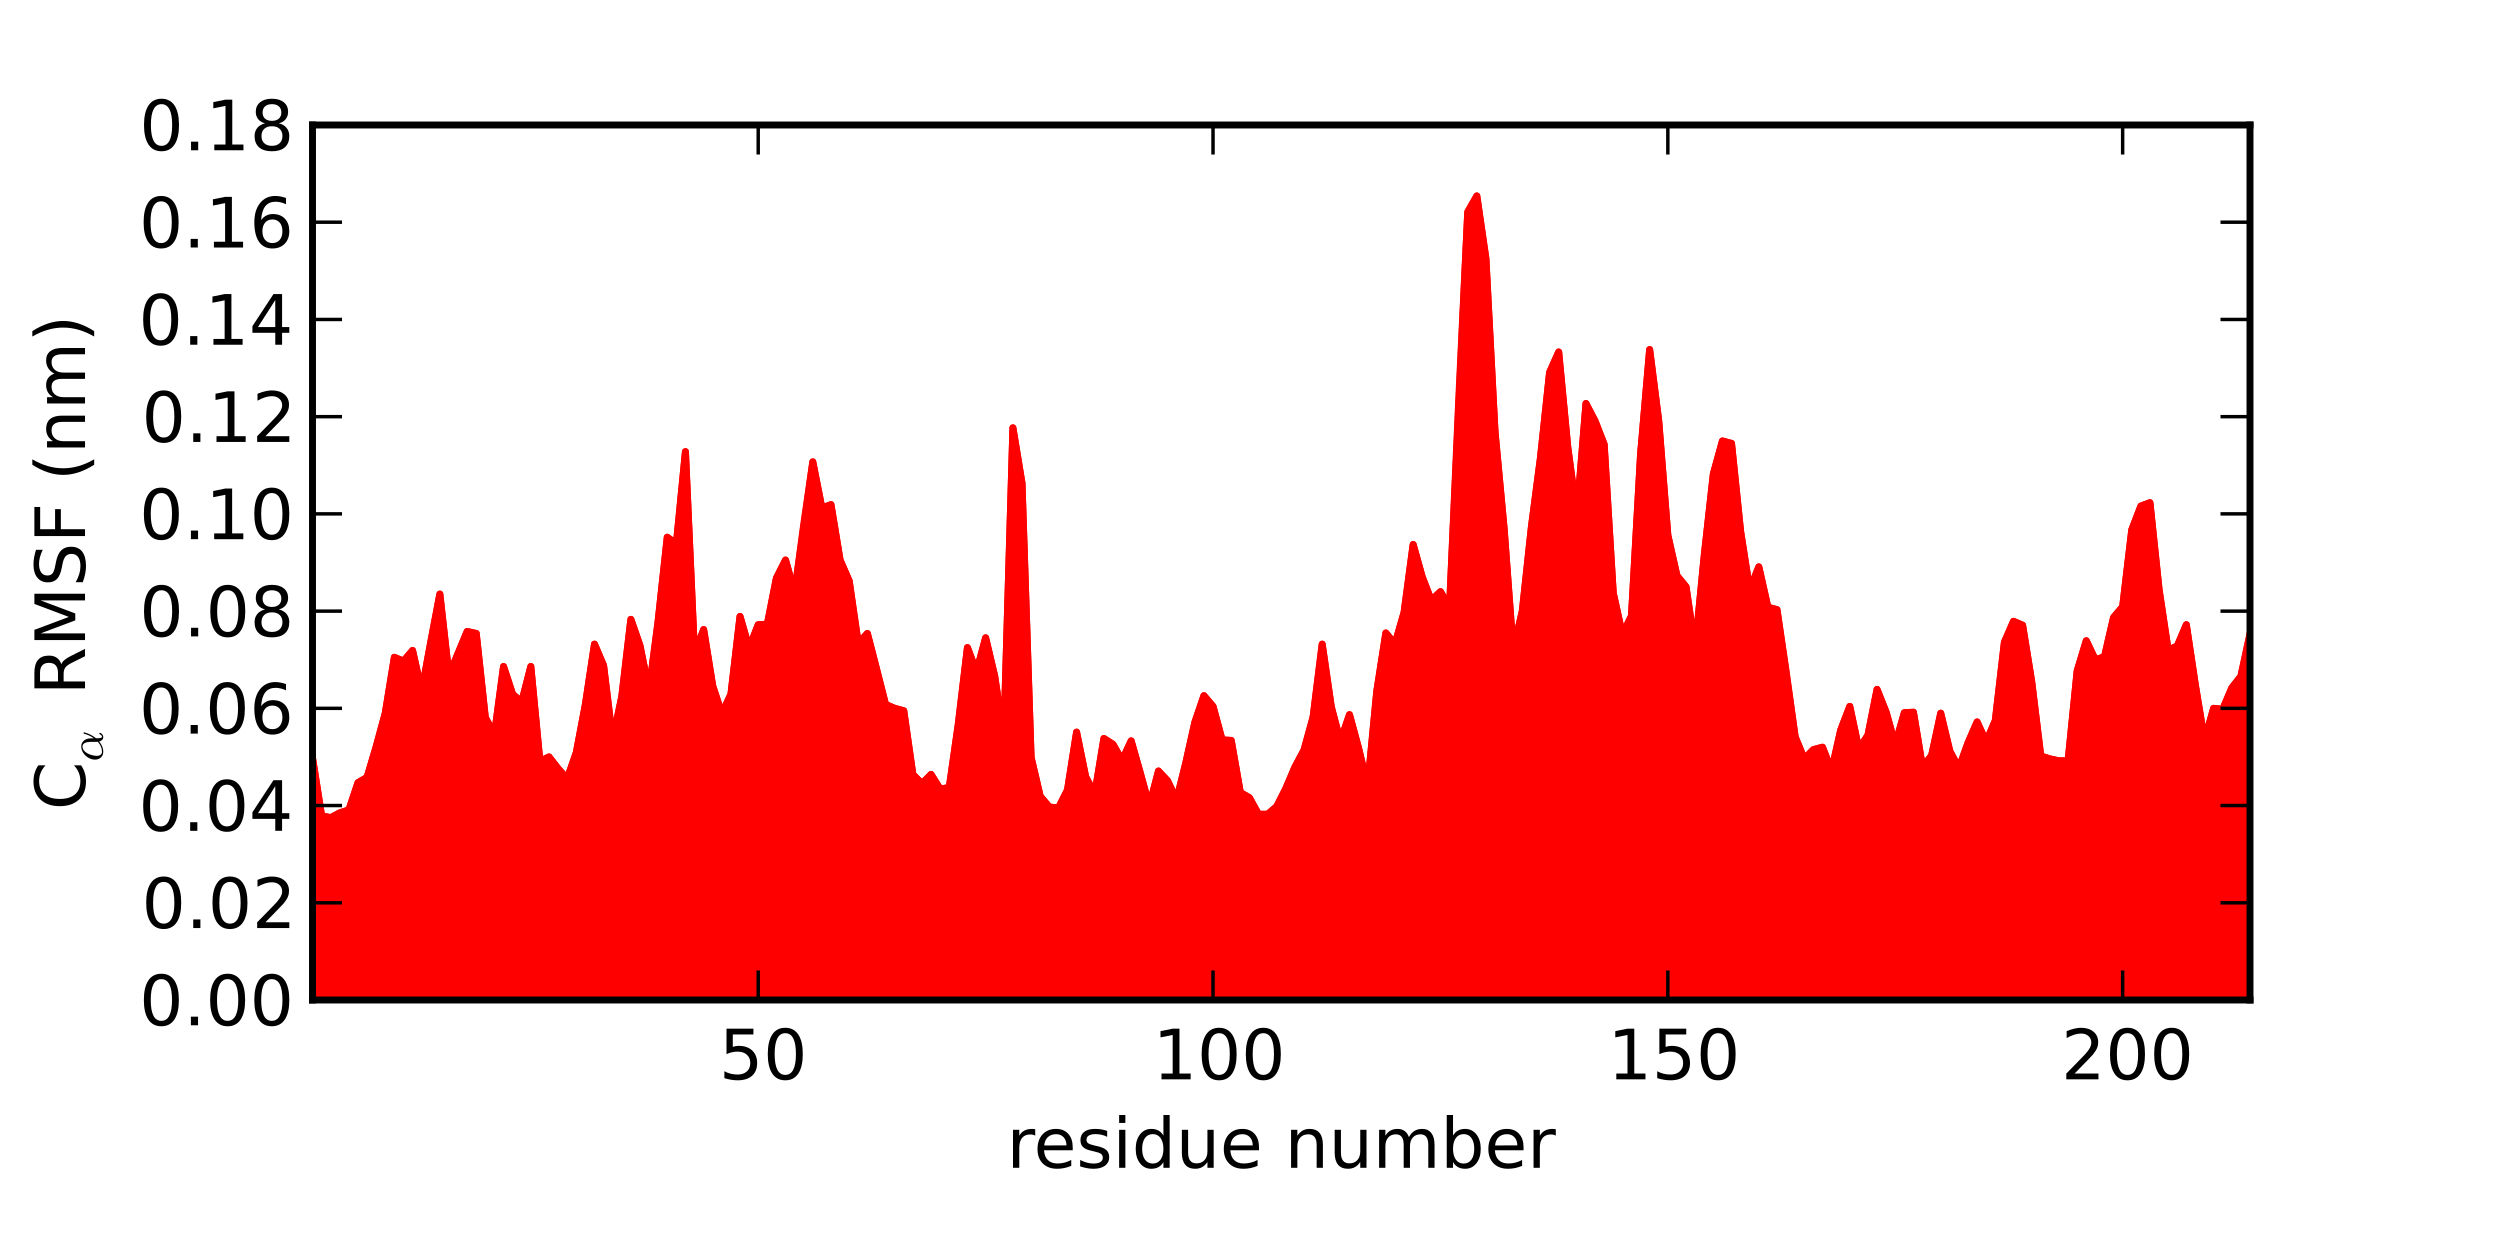 <?xml version="1.0" encoding="utf-8" standalone="no"?>
<!DOCTYPE svg PUBLIC "-//W3C//DTD SVG 1.1//EN"
  "http://www.w3.org/Graphics/SVG/1.1/DTD/svg11.dtd">
<!-- Created with matplotlib (http://matplotlib.org/) -->
<svg height="180pt" version="1.1" viewBox="0 0 360 180" width="360pt" xmlns="http://www.w3.org/2000/svg" xmlns:xlink="http://www.w3.org/1999/xlink">
 <defs>
  <style type="text/css">
*{stroke-linecap:square;stroke-linejoin:round;}
  </style>
 </defs>
 <g id="figure_1">
  <g id="patch_1">
   <path d="
M0 180
L360 180
L360 0
L0 0
z
" style="fill:#ffffff;"/>
  </g>
  <g id="axes_1">
   <g id="patch_2">
    <path d="
M45 144
L324 144
L324 18
L45 18
z
" style="fill:#ffffff;"/>
   </g>
   <g id="PolyCollection_1">
    <defs>
     <path d="
M45 -36
L45 -70.86
L46.31 -62.53
L47.62 -62.25
L48.93 -62.95
L50.239 -63.37
L51.549 -67.29
L52.859 -68.06
L54.169 -72.47
L55.479 -77.3
L56.789 -85.35
L58.099 -84.79
L59.408 -86.33
L60.718 -80.45
L62.028 -87.59
L63.338 -94.45
L64.648 -82.76
L65.958 -85.91
L67.268 -89.06
L68.578 -88.78
L69.887 -76.67
L71.197 -74.22
L72.507 -84.02
L73.817 -80.03
L75.127 -78.91
L76.437 -84.02
L77.746 -70.37
L79.056 -71
L80.366 -69.32
L81.676 -67.85
L82.986 -71.63
L84.296 -78.56
L85.606 -87.24
L86.915 -84.16
L88.225 -73.45
L89.535 -79.68
L90.845 -90.81
L92.155 -87.03
L93.465 -80.52
L94.775 -90.6
L96.085 -102.64
L97.394 -101.66
L98.704 -114.96
L100.014 -85.84
L101.324 -89.34
L102.634 -81.22
L103.944 -77.23
L105.254 -80.03
L106.563 -91.23
L107.873 -86.68
L109.183 -90.04
L110.493 -90.11
L111.803 -96.76
L113.113 -99.35
L114.423 -94.66
L115.732 -104.46
L117.042 -113.49
L118.352 -106.84
L119.662 -107.33
L120.972 -99.35
L122.282 -96.34
L123.592 -87.31
L124.901 -88.78
L126.211 -83.74
L127.521 -78.56
L128.831 -78
L130.141 -77.65
L131.451 -68.48
L132.761 -67.15
L134.07 -68.48
L135.38 -66.38
L136.69 -66.59
L138 -75.76
L139.31 -86.75
L140.62 -83.25
L141.93 -88.15
L143.239 -82.62
L144.549 -73.8
L145.859 -118.39
L147.169 -110.41
L148.479 -70.93
L149.789 -65.33
L151.099 -63.79
L152.408 -63.65
L153.718 -66.24
L155.028 -74.57
L156.338 -68.13
L157.648 -65.68
L158.958 -73.66
L160.268 -72.82
L161.577 -70.51
L162.887 -73.31
L164.197 -68.76
L165.507 -63.93
L166.817 -68.97
L168.127 -67.57
L169.437 -64.84
L170.746 -70.09
L172.056 -75.97
L173.366 -79.82
L174.676 -78.28
L175.986 -73.45
L177.296 -73.38
L178.606 -65.89
L179.915 -65.12
L181.225 -62.74
L182.535 -62.74
L183.845 -63.86
L185.155 -66.45
L186.465 -69.53
L187.775 -71.98
L189.085 -76.74
L190.394 -87.24
L191.704 -78.21
L193.014 -73.24
L194.324 -77.09
L195.634 -72.26
L196.944 -66.8
L198.254 -80.45
L199.563 -88.85
L200.873 -87.24
L202.183 -91.79
L203.493 -101.59
L204.803 -96.9
L206.113 -93.54
L207.423 -94.8
L208.732 -92.56
L210.042 -122.17
L211.352 -149.47
L212.662 -151.78
L213.972 -142.75
L215.282 -117.83
L216.592 -103.9
L217.901 -86.33
L219.211 -92
L220.521 -104.11
L221.831 -114.12
L223.141 -126.37
L224.451 -129.31
L225.761 -115.59
L227.07 -105.86
L228.38 -121.89
L229.69 -119.37
L231 -116.01
L232.31 -94.59
L233.62 -88.64
L234.93 -91.3
L236.239 -114.54
L237.549 -129.66
L238.859 -119.37
L240.169 -102.92
L241.479 -97.11
L242.789 -95.5
L244.099 -86.61
L245.408 -99.98
L246.718 -111.74
L248.028 -116.5
L249.338 -116.15
L250.648 -103.48
L251.958 -95.08
L253.268 -98.37
L254.577 -92.56
L255.887 -92.21
L257.197 -83.39
L258.507 -73.87
L259.817 -70.72
L261.127 -72.05
L262.437 -72.4
L263.746 -69.04
L265.056 -74.85
L266.366 -78.28
L267.676 -72.12
L268.986 -74.15
L270.296 -80.73
L271.606 -77.44
L272.915 -72.75
L274.225 -77.37
L275.535 -77.44
L276.845 -69.53
L278.155 -71.21
L279.465 -77.3
L280.775 -71.84
L282.085 -69.39
L283.394 -73.03
L284.704 -76.04
L286.014 -73.17
L287.324 -76.25
L288.634 -87.52
L289.944 -90.53
L291.254 -89.97
L292.563 -81.85
L293.873 -71.14
L295.183 -70.72
L296.493 -70.44
L297.803 -70.44
L299.113 -83.39
L300.423 -87.73
L301.732 -85
L303.042 -85.42
L304.352 -91.09
L305.662 -92.63
L306.972 -103.69
L308.282 -107.12
L309.592 -107.61
L310.901 -95.15
L312.211 -86.4
L313.521 -86.96
L314.831 -90.04
L316.141 -81.29
L317.451 -73.38
L318.761 -78
L320.07 -77.86
L321.38 -80.94
L322.69 -82.62
L324 -88.71
L324 -36
L324 -36
L322.69 -36
L321.38 -36
L320.07 -36
L318.761 -36
L317.451 -36
L316.141 -36
L314.831 -36
L313.521 -36
L312.211 -36
L310.901 -36
L309.592 -36
L308.282 -36
L306.972 -36
L305.662 -36
L304.352 -36
L303.042 -36
L301.732 -36
L300.423 -36
L299.113 -36
L297.803 -36
L296.493 -36
L295.183 -36
L293.873 -36
L292.563 -36
L291.254 -36
L289.944 -36
L288.634 -36
L287.324 -36
L286.014 -36
L284.704 -36
L283.394 -36
L282.085 -36
L280.775 -36
L279.465 -36
L278.155 -36
L276.845 -36
L275.535 -36
L274.225 -36
L272.915 -36
L271.606 -36
L270.296 -36
L268.986 -36
L267.676 -36
L266.366 -36
L265.056 -36
L263.746 -36
L262.437 -36
L261.127 -36
L259.817 -36
L258.507 -36
L257.197 -36
L255.887 -36
L254.577 -36
L253.268 -36
L251.958 -36
L250.648 -36
L249.338 -36
L248.028 -36
L246.718 -36
L245.408 -36
L244.099 -36
L242.789 -36
L241.479 -36
L240.169 -36
L238.859 -36
L237.549 -36
L236.239 -36
L234.93 -36
L233.62 -36
L232.31 -36
L231 -36
L229.69 -36
L228.38 -36
L227.07 -36
L225.761 -36
L224.451 -36
L223.141 -36
L221.831 -36
L220.521 -36
L219.211 -36
L217.901 -36
L216.592 -36
L215.282 -36
L213.972 -36
L212.662 -36
L211.352 -36
L210.042 -36
L208.732 -36
L207.423 -36
L206.113 -36
L204.803 -36
L203.493 -36
L202.183 -36
L200.873 -36
L199.563 -36
L198.254 -36
L196.944 -36
L195.634 -36
L194.324 -36
L193.014 -36
L191.704 -36
L190.394 -36
L189.085 -36
L187.775 -36
L186.465 -36
L185.155 -36
L183.845 -36
L182.535 -36
L181.225 -36
L179.915 -36
L178.606 -36
L177.296 -36
L175.986 -36
L174.676 -36
L173.366 -36
L172.056 -36
L170.746 -36
L169.437 -36
L168.127 -36
L166.817 -36
L165.507 -36
L164.197 -36
L162.887 -36
L161.577 -36
L160.268 -36
L158.958 -36
L157.648 -36
L156.338 -36
L155.028 -36
L153.718 -36
L152.408 -36
L151.099 -36
L149.789 -36
L148.479 -36
L147.169 -36
L145.859 -36
L144.549 -36
L143.239 -36
L141.93 -36
L140.62 -36
L139.31 -36
L138 -36
L136.69 -36
L135.38 -36
L134.07 -36
L132.761 -36
L131.451 -36
L130.141 -36
L128.831 -36
L127.521 -36
L126.211 -36
L124.901 -36
L123.592 -36
L122.282 -36
L120.972 -36
L119.662 -36
L118.352 -36
L117.042 -36
L115.732 -36
L114.423 -36
L113.113 -36
L111.803 -36
L110.493 -36
L109.183 -36
L107.873 -36
L106.563 -36
L105.254 -36
L103.944 -36
L102.634 -36
L101.324 -36
L100.014 -36
L98.704 -36
L97.394 -36
L96.085 -36
L94.775 -36
L93.465 -36
L92.155 -36
L90.845 -36
L89.535 -36
L88.225 -36
L86.915 -36
L85.606 -36
L84.296 -36
L82.986 -36
L81.676 -36
L80.366 -36
L79.056 -36
L77.746 -36
L76.437 -36
L75.127 -36
L73.817 -36
L72.507 -36
L71.197 -36
L69.887 -36
L68.578 -36
L67.268 -36
L65.958 -36
L64.648 -36
L63.338 -36
L62.028 -36
L60.718 -36
L59.408 -36
L58.099 -36
L56.789 -36
L55.479 -36
L54.169 -36
L52.859 -36
L51.549 -36
L50.239 -36
L48.93 -36
L47.62 -36
L46.31 -36
L45 -36
z
" id="C0_0_f6ed0c2b9e"/>
    </defs>
    <g clip-path="url(#p4e9530b0aa)">
     <use style="fill:#ff0000;opacity:0.1;stroke:#ff0000;stroke-linecap:butt;" x="0" xlink:href="#C0_0_f6ed0c2b9e" y="180.0"/>
    </g>
   </g>
   <g id="line2d_1">
    <path clip-path="url(#p4e9530b0aa)" d="
M45 109.14
L46.31 117.47
L47.62 117.75
L48.93 117.05
L50.239 116.63
L51.549 112.71
L52.859 111.94
L54.169 107.53
L55.479 102.7
L56.789 94.65
L58.099 95.21
L59.408 93.67
L60.718 99.55
L63.338 85.55
L64.648 97.24
L67.268 90.94
L68.578 91.22
L69.887 103.33
L71.197 105.78
L72.507 95.98
L73.817 99.97
L75.127 101.09
L76.437 95.98
L77.746 109.63
L79.056 109
L80.366 110.68
L81.676 112.15
L82.986 108.37
L84.296 101.44
L85.606 92.76
L86.915 95.84
L88.225 106.55
L89.535 100.32
L90.845 89.19
L92.155 92.97
L93.465 99.48
L94.775 89.4
L96.085 77.36
L97.394 78.34
L98.704 65.04
L100.014 94.16
L101.324 90.66
L102.634 98.78
L103.944 102.77
L105.254 99.97
L106.563 88.77
L107.873 93.32
L109.183 89.96
L110.493 89.89
L111.803 83.24
L113.113 80.65
L114.423 85.34
L117.042 66.51
L118.352 73.16
L119.662 72.67
L120.972 80.65
L122.282 83.66
L123.592 92.69
L124.901 91.22
L127.521 101.44
L128.831 102
L130.141 102.35
L131.451 111.52
L132.761 112.85
L134.07 111.52
L135.38 113.62
L136.69 113.41
L138 104.24
L139.31 93.25
L140.62 96.75
L141.93 91.85
L143.239 97.38
L144.549 106.2
L145.859 61.61
L147.169 69.59
L148.479 109.07
L149.789 114.67
L151.099 116.21
L152.408 116.35
L153.718 113.76
L155.028 105.43
L156.338 111.87
L157.648 114.32
L158.958 106.34
L160.268 107.18
L161.577 109.49
L162.887 106.69
L165.507 116.07
L166.817 111.03
L168.127 112.43
L169.437 115.16
L170.746 109.91
L172.056 104.03
L173.366 100.18
L174.676 101.72
L175.986 106.55
L177.296 106.62
L178.606 114.11
L179.915 114.88
L181.225 117.26
L182.535 117.26
L183.845 116.14
L185.155 113.55
L186.465 110.47
L187.775 108.02
L189.085 103.26
L190.394 92.76
L191.704 101.79
L193.014 106.76
L194.324 102.91
L195.634 107.74
L196.944 113.2
L198.254 99.55
L199.563 91.15
L200.873 92.76
L202.183 88.21
L203.493 78.41
L204.803 83.1
L206.113 86.46
L207.423 85.2
L208.732 87.44
L211.352 30.53
L212.662 28.22
L213.972 37.25
L215.282 62.17
L216.592 76.1
L217.901 93.67
L219.211 88
L220.521 75.89
L221.831 65.88
L223.141 53.63
L224.451 50.69
L225.761 64.41
L227.07 74.14
L228.38 58.11
L229.69 60.63
L231 63.99
L232.31 85.41
L233.62 91.36
L234.93 88.7
L236.239 65.46
L237.549 50.34
L238.859 60.63
L240.169 77.08
L241.479 82.89
L242.789 84.5
L244.099 93.39
L245.408 80.02
L246.718 68.26
L248.028 63.5
L249.338 63.85
L250.648 76.52
L251.958 84.92
L253.268 81.63
L254.577 87.44
L255.887 87.79
L258.507 106.13
L259.817 109.28
L261.127 107.95
L262.437 107.6
L263.746 110.96
L265.056 105.15
L266.366 101.72
L267.676 107.88
L268.986 105.85
L270.296 99.27
L271.606 102.56
L272.915 107.25
L274.225 102.63
L275.535 102.56
L276.845 110.47
L278.155 108.79
L279.465 102.7
L280.775 108.16
L282.085 110.61
L283.394 106.97
L284.704 103.96
L286.014 106.83
L287.324 103.75
L288.634 92.48
L289.944 89.47
L291.254 90.03
L292.563 98.15
L293.873 108.86
L295.183 109.28
L296.493 109.56
L297.803 109.56
L299.113 96.61
L300.423 92.27
L301.732 95
L303.042 94.58
L304.352 88.91
L305.662 87.37
L306.972 76.31
L308.282 72.88
L309.592 72.39
L310.901 84.85
L312.211 93.6
L313.521 93.04
L314.831 89.96
L316.141 98.71
L317.451 106.62
L318.761 102
L320.07 102.14
L321.38 99.06
L322.69 97.38
L324 91.29
L324 91.29" style="fill:none;stroke:#ff0000;"/>
   </g>
   <g id="matplotlib.axis_1">
    <g id="xtick_1">
     <g id="line2d_2">
      <defs>
       <path d="
M0 0
L0 -4" id="mcb557df647" style="stroke:#000000;stroke-linecap:butt;stroke-width:0.5;"/>
      </defs>
      <g>
       <use style="stroke:#000000;stroke-linecap:butt;stroke-width:0.5;" x="109.183" xlink:href="#mcb557df647" y="144.0"/>
      </g>
     </g>
     <g id="line2d_3">
      <defs>
       <path d="
M0 0
L0 4" id="mdad270ee8e" style="stroke:#000000;stroke-linecap:butt;stroke-width:0.5;"/>
      </defs>
      <g>
       <use style="stroke:#000000;stroke-linecap:butt;stroke-width:0.5;" x="109.183" xlink:href="#mdad270ee8e" y="18.0"/>
      </g>
     </g>
     <g id="text_1">
      <!-- 50 -->
      <defs>
       <path d="
M31.781 66.406
Q24.172 66.406 20.328 58.906
Q16.5 51.422 16.5 36.375
Q16.5 21.391 20.328 13.891
Q24.172 6.391 31.781 6.391
Q39.453 6.391 43.281 13.891
Q47.125 21.391 47.125 36.375
Q47.125 51.422 43.281 58.906
Q39.453 66.406 31.781 66.406
M31.781 74.219
Q44.047 74.219 50.516 64.516
Q56.984 54.828 56.984 36.375
Q56.984 17.969 50.516 8.266
Q44.047 -1.422 31.781 -1.422
Q19.531 -1.422 13.062 8.266
Q6.594 17.969 6.594 36.375
Q6.594 54.828 13.062 64.516
Q19.531 74.219 31.781 74.219" id="BitstreamVeraSans-Roman-30"/>
       <path d="
M10.797 72.906
L49.516 72.906
L49.516 64.594
L19.828 64.594
L19.828 46.734
Q21.969 47.469 24.109 47.828
Q26.266 48.188 28.422 48.188
Q40.625 48.188 47.75 41.5
Q54.891 34.812 54.891 23.391
Q54.891 11.625 47.562 5.094
Q40.234 -1.422 26.906 -1.422
Q22.312 -1.422 17.547 -0.641
Q12.797 0.141 7.719 1.703
L7.719 11.625
Q12.109 9.234 16.797 8.062
Q21.484 6.891 26.703 6.891
Q35.156 6.891 40.078 11.328
Q45.016 15.766 45.016 23.391
Q45.016 31 40.078 35.438
Q35.156 39.891 26.703 39.891
Q22.75 39.891 18.812 39.016
Q14.891 38.141 10.797 36.281
z
" id="BitstreamVeraSans-Roman-35"/>
      </defs>
      <g transform="translate(103.539 155.422)scale(0.1 -0.1)">
       <use xlink:href="#BitstreamVeraSans-Roman-35"/>
       <use x="63.623" xlink:href="#BitstreamVeraSans-Roman-30"/>
      </g>
     </g>
    </g>
    <g id="xtick_2">
     <g id="line2d_4">
      <g>
       <use style="stroke:#000000;stroke-linecap:butt;stroke-width:0.5;" x="174.676" xlink:href="#mcb557df647" y="144.0"/>
      </g>
     </g>
     <g id="line2d_5">
      <g>
       <use style="stroke:#000000;stroke-linecap:butt;stroke-width:0.5;" x="174.676" xlink:href="#mdad270ee8e" y="18.0"/>
      </g>
     </g>
     <g id="text_2">
      <!-- 100 -->
      <defs>
       <path d="
M12.406 8.297
L28.516 8.297
L28.516 63.922
L10.984 60.406
L10.984 69.391
L28.422 72.906
L38.281 72.906
L38.281 8.297
L54.391 8.297
L54.391 0
L12.406 0
z
" id="BitstreamVeraSans-Roman-31"/>
      </defs>
      <g transform="translate(166.014 155.422)scale(0.1 -0.1)">
       <use xlink:href="#BitstreamVeraSans-Roman-31"/>
       <use x="63.623" xlink:href="#BitstreamVeraSans-Roman-30"/>
       <use x="127.246" xlink:href="#BitstreamVeraSans-Roman-30"/>
      </g>
     </g>
    </g>
    <g id="xtick_3">
     <g id="line2d_6">
      <g>
       <use style="stroke:#000000;stroke-linecap:butt;stroke-width:0.5;" x="240.169" xlink:href="#mcb557df647" y="144.0"/>
      </g>
     </g>
     <g id="line2d_7">
      <g>
       <use style="stroke:#000000;stroke-linecap:butt;stroke-width:0.5;" x="240.169" xlink:href="#mdad270ee8e" y="18.0"/>
      </g>
     </g>
     <g id="text_3">
      <!-- 150 -->
      <g transform="translate(231.507 155.422)scale(0.1 -0.1)">
       <use xlink:href="#BitstreamVeraSans-Roman-31"/>
       <use x="63.623" xlink:href="#BitstreamVeraSans-Roman-35"/>
       <use x="127.246" xlink:href="#BitstreamVeraSans-Roman-30"/>
      </g>
     </g>
    </g>
    <g id="xtick_4">
     <g id="line2d_8">
      <g>
       <use style="stroke:#000000;stroke-linecap:butt;stroke-width:0.5;" x="305.662" xlink:href="#mcb557df647" y="144.0"/>
      </g>
     </g>
     <g id="line2d_9">
      <g>
       <use style="stroke:#000000;stroke-linecap:butt;stroke-width:0.5;" x="305.662" xlink:href="#mdad270ee8e" y="18.0"/>
      </g>
     </g>
     <g id="text_4">
      <!-- 200 -->
      <defs>
       <path d="
M19.188 8.297
L53.609 8.297
L53.609 0
L7.328 0
L7.328 8.297
Q12.938 14.109 22.625 23.891
Q32.328 33.688 34.812 36.531
Q39.547 41.844 41.422 45.531
Q43.312 49.219 43.312 52.781
Q43.312 58.594 39.234 62.25
Q35.156 65.922 28.609 65.922
Q23.969 65.922 18.812 64.312
Q13.672 62.703 7.812 59.422
L7.812 69.391
Q13.766 71.781 18.938 73
Q24.125 74.219 28.422 74.219
Q39.75 74.219 46.484 68.547
Q53.219 62.891 53.219 53.422
Q53.219 48.922 51.531 44.891
Q49.859 40.875 45.406 35.406
Q44.188 33.984 37.641 27.219
Q31.109 20.453 19.188 8.297" id="BitstreamVeraSans-Roman-32"/>
      </defs>
      <g transform="translate(296.817 155.422)scale(0.1 -0.1)">
       <use xlink:href="#BitstreamVeraSans-Roman-32"/>
       <use x="63.623" xlink:href="#BitstreamVeraSans-Roman-30"/>
       <use x="127.246" xlink:href="#BitstreamVeraSans-Roman-30"/>
      </g>
     </g>
    </g>
    <g id="text_5">
     <!-- residue number -->
     <defs>
      <path id="BitstreamVeraSans-Roman-20"/>
      <path d="
M54.891 33.016
L54.891 0
L45.906 0
L45.906 32.719
Q45.906 40.484 42.875 44.328
Q39.844 48.188 33.797 48.188
Q26.516 48.188 22.312 43.547
Q18.109 38.922 18.109 30.906
L18.109 0
L9.078 0
L9.078 54.688
L18.109 54.688
L18.109 46.188
Q21.344 51.125 25.703 53.562
Q30.078 56 35.797 56
Q45.219 56 50.047 50.172
Q54.891 44.344 54.891 33.016" id="BitstreamVeraSans-Roman-6e"/>
      <path d="
M52 44.188
Q55.375 50.25 60.062 53.125
Q64.75 56 71.094 56
Q79.641 56 84.281 50.016
Q88.922 44.047 88.922 33.016
L88.922 0
L79.891 0
L79.891 32.719
Q79.891 40.578 77.094 44.375
Q74.312 48.188 68.609 48.188
Q61.625 48.188 57.562 43.547
Q53.516 38.922 53.516 30.906
L53.516 0
L44.484 0
L44.484 32.719
Q44.484 40.625 41.703 44.406
Q38.922 48.188 33.109 48.188
Q26.219 48.188 22.156 43.531
Q18.109 38.875 18.109 30.906
L18.109 0
L9.078 0
L9.078 54.688
L18.109 54.688
L18.109 46.188
Q21.188 51.219 25.484 53.609
Q29.781 56 35.688 56
Q41.656 56 45.828 52.969
Q50 49.953 52 44.188" id="BitstreamVeraSans-Roman-6d"/>
      <path d="
M9.422 54.688
L18.406 54.688
L18.406 0
L9.422 0
z

M9.422 75.984
L18.406 75.984
L18.406 64.594
L9.422 64.594
z
" id="BitstreamVeraSans-Roman-69"/>
      <path d="
M56.203 29.594
L56.203 25.203
L14.891 25.203
Q15.484 15.922 20.484 11.062
Q25.484 6.203 34.422 6.203
Q39.594 6.203 44.453 7.469
Q49.312 8.734 54.109 11.281
L54.109 2.781
Q49.266 0.734 44.188 -0.344
Q39.109 -1.422 33.891 -1.422
Q20.797 -1.422 13.156 6.188
Q5.516 13.812 5.516 26.812
Q5.516 40.234 12.766 48.109
Q20.016 56 32.328 56
Q43.359 56 49.781 48.891
Q56.203 41.797 56.203 29.594
M47.219 32.234
Q47.125 39.594 43.094 43.984
Q39.062 48.391 32.422 48.391
Q24.906 48.391 20.391 44.141
Q15.875 39.891 15.188 32.172
z
" id="BitstreamVeraSans-Roman-65"/>
      <path d="
M45.406 46.391
L45.406 75.984
L54.391 75.984
L54.391 0
L45.406 0
L45.406 8.203
Q42.578 3.328 38.25 0.953
Q33.938 -1.422 27.875 -1.422
Q17.969 -1.422 11.734 6.484
Q5.516 14.406 5.516 27.297
Q5.516 40.188 11.734 48.094
Q17.969 56 27.875 56
Q33.938 56 38.25 53.625
Q42.578 51.266 45.406 46.391
M14.797 27.297
Q14.797 17.391 18.875 11.75
Q22.953 6.109 30.078 6.109
Q37.203 6.109 41.297 11.75
Q45.406 17.391 45.406 27.297
Q45.406 37.203 41.297 42.844
Q37.203 48.484 30.078 48.484
Q22.953 48.484 18.875 42.844
Q14.797 37.203 14.797 27.297" id="BitstreamVeraSans-Roman-64"/>
      <path d="
M8.5 21.578
L8.5 54.688
L17.484 54.688
L17.484 21.922
Q17.484 14.156 20.5 10.266
Q23.531 6.391 29.594 6.391
Q36.859 6.391 41.078 11.031
Q45.312 15.672 45.312 23.688
L45.312 54.688
L54.297 54.688
L54.297 0
L45.312 0
L45.312 8.406
Q42.047 3.422 37.719 1
Q33.406 -1.422 27.688 -1.422
Q18.266 -1.422 13.375 4.438
Q8.5 10.297 8.5 21.578" id="BitstreamVeraSans-Roman-75"/>
      <path d="
M41.109 46.297
Q39.594 47.172 37.812 47.578
Q36.031 48 33.891 48
Q26.266 48 22.188 43.047
Q18.109 38.094 18.109 28.812
L18.109 0
L9.078 0
L9.078 54.688
L18.109 54.688
L18.109 46.188
Q20.953 51.172 25.484 53.578
Q30.031 56 36.531 56
Q37.453 56 38.578 55.875
Q39.703 55.766 41.062 55.516
z
" id="BitstreamVeraSans-Roman-72"/>
      <path d="
M44.281 53.078
L44.281 44.578
Q40.484 46.531 36.375 47.5
Q32.281 48.484 27.875 48.484
Q21.188 48.484 17.844 46.438
Q14.5 44.391 14.5 40.281
Q14.5 37.156 16.891 35.375
Q19.281 33.594 26.516 31.984
L29.594 31.297
Q39.156 29.25 43.188 25.516
Q47.219 21.781 47.219 15.094
Q47.219 7.469 41.188 3.016
Q35.156 -1.422 24.609 -1.422
Q20.219 -1.422 15.453 -0.562
Q10.688 0.297 5.422 2
L5.422 11.281
Q10.406 8.688 15.234 7.391
Q20.062 6.109 24.812 6.109
Q31.156 6.109 34.562 8.281
Q37.984 10.453 37.984 14.406
Q37.984 18.062 35.516 20.016
Q33.062 21.969 24.703 23.781
L21.578 24.516
Q13.234 26.266 9.516 29.906
Q5.812 33.547 5.812 39.891
Q5.812 47.609 11.281 51.797
Q16.75 56 26.812 56
Q31.781 56 36.172 55.266
Q40.578 54.547 44.281 53.078" id="BitstreamVeraSans-Roman-73"/>
      <path d="
M48.688 27.297
Q48.688 37.203 44.609 42.844
Q40.531 48.484 33.406 48.484
Q26.266 48.484 22.188 42.844
Q18.109 37.203 18.109 27.297
Q18.109 17.391 22.188 11.75
Q26.266 6.109 33.406 6.109
Q40.531 6.109 44.609 11.75
Q48.688 17.391 48.688 27.297
M18.109 46.391
Q20.953 51.266 25.266 53.625
Q29.594 56 35.594 56
Q45.562 56 51.781 48.094
Q58.016 40.188 58.016 27.297
Q58.016 14.406 51.781 6.484
Q45.562 -1.422 35.594 -1.422
Q29.594 -1.422 25.266 0.953
Q20.953 3.328 18.109 8.203
L18.109 0
L9.078 0
L9.078 75.984
L18.109 75.984
z
" id="BitstreamVeraSans-Roman-62"/>
     </defs>
     <g transform="translate(144.964 168.162)scale(0.1 -0.1)">
      <use xlink:href="#BitstreamVeraSans-Roman-72"/>
      <use x="38.863" xlink:href="#BitstreamVeraSans-Roman-65"/>
      <use x="100.387" xlink:href="#BitstreamVeraSans-Roman-73"/>
      <use x="152.486" xlink:href="#BitstreamVeraSans-Roman-69"/>
      <use x="180.27" xlink:href="#BitstreamVeraSans-Roman-64"/>
      <use x="243.746" xlink:href="#BitstreamVeraSans-Roman-75"/>
      <use x="307.125" xlink:href="#BitstreamVeraSans-Roman-65"/>
      <use x="368.648" xlink:href="#BitstreamVeraSans-Roman-20"/>
      <use x="400.436" xlink:href="#BitstreamVeraSans-Roman-6e"/>
      <use x="463.814" xlink:href="#BitstreamVeraSans-Roman-75"/>
      <use x="527.193" xlink:href="#BitstreamVeraSans-Roman-6d"/>
      <use x="624.605" xlink:href="#BitstreamVeraSans-Roman-62"/>
      <use x="688.082" xlink:href="#BitstreamVeraSans-Roman-65"/>
      <use x="749.605" xlink:href="#BitstreamVeraSans-Roman-72"/>
     </g>
    </g>
   </g>
   <g id="matplotlib.axis_2">
    <g id="ytick_1">
     <g id="line2d_10">
      <defs>
       <path d="
M0 0
L4 0" id="mc8fcea1516" style="stroke:#000000;stroke-linecap:butt;stroke-width:0.5;"/>
      </defs>
      <g>
       <use style="stroke:#000000;stroke-linecap:butt;stroke-width:0.5;" x="45.0" xlink:href="#mc8fcea1516" y="144.0"/>
      </g>
     </g>
     <g id="line2d_11">
      <defs>
       <path d="
M0 0
L-4 0" id="m0d5b0a6425" style="stroke:#000000;stroke-linecap:butt;stroke-width:0.5;"/>
      </defs>
      <g>
       <use style="stroke:#000000;stroke-linecap:butt;stroke-width:0.5;" x="324.0" xlink:href="#m0d5b0a6425" y="144.0"/>
      </g>
     </g>
     <g id="text_6">
      <!-- 0.00 -->
      <defs>
       <path d="
M10.688 12.406
L21 12.406
L21 0
L10.688 0
z
" id="BitstreamVeraSans-Roman-2e"/>
      </defs>
      <g transform="translate(20.058 147.64)scale(0.1 -0.1)">
       <use xlink:href="#BitstreamVeraSans-Roman-30"/>
       <use x="63.623" xlink:href="#BitstreamVeraSans-Roman-2e"/>
       <use x="95.41" xlink:href="#BitstreamVeraSans-Roman-30"/>
       <use x="159.033" xlink:href="#BitstreamVeraSans-Roman-30"/>
      </g>
     </g>
    </g>
    <g id="ytick_2">
     <g id="line2d_12">
      <g>
       <use style="stroke:#000000;stroke-linecap:butt;stroke-width:0.5;" x="45.0" xlink:href="#mc8fcea1516" y="130.0"/>
      </g>
     </g>
     <g id="line2d_13">
      <g>
       <use style="stroke:#000000;stroke-linecap:butt;stroke-width:0.5;" x="324.0" xlink:href="#m0d5b0a6425" y="130.0"/>
      </g>
     </g>
     <g id="text_7">
      <!-- 0.02 -->
      <g transform="translate(20.395 133.64)scale(0.1 -0.1)">
       <use xlink:href="#BitstreamVeraSans-Roman-30"/>
       <use x="63.623" xlink:href="#BitstreamVeraSans-Roman-2e"/>
       <use x="95.41" xlink:href="#BitstreamVeraSans-Roman-30"/>
       <use x="159.033" xlink:href="#BitstreamVeraSans-Roman-32"/>
      </g>
     </g>
    </g>
    <g id="ytick_3">
     <g id="line2d_14">
      <g>
       <use style="stroke:#000000;stroke-linecap:butt;stroke-width:0.5;" x="45.0" xlink:href="#mc8fcea1516" y="116.0"/>
      </g>
     </g>
     <g id="line2d_15">
      <g>
       <use style="stroke:#000000;stroke-linecap:butt;stroke-width:0.5;" x="324.0" xlink:href="#m0d5b0a6425" y="116.0"/>
      </g>
     </g>
     <g id="text_8">
      <!-- 0.04 -->
      <defs>
       <path d="
M37.797 64.312
L12.891 25.391
L37.797 25.391
z

M35.203 72.906
L47.609 72.906
L47.609 25.391
L58.016 25.391
L58.016 17.188
L47.609 17.188
L47.609 0
L37.797 0
L37.797 17.188
L4.891 17.188
L4.891 26.703
z
" id="BitstreamVeraSans-Roman-34"/>
      </defs>
      <g transform="translate(19.955 119.64)scale(0.1 -0.1)">
       <use xlink:href="#BitstreamVeraSans-Roman-30"/>
       <use x="63.623" xlink:href="#BitstreamVeraSans-Roman-2e"/>
       <use x="95.41" xlink:href="#BitstreamVeraSans-Roman-30"/>
       <use x="159.033" xlink:href="#BitstreamVeraSans-Roman-34"/>
      </g>
     </g>
    </g>
    <g id="ytick_4">
     <g id="line2d_16">
      <g>
       <use style="stroke:#000000;stroke-linecap:butt;stroke-width:0.5;" x="45.0" xlink:href="#mc8fcea1516" y="102.0"/>
      </g>
     </g>
     <g id="line2d_17">
      <g>
       <use style="stroke:#000000;stroke-linecap:butt;stroke-width:0.5;" x="324.0" xlink:href="#m0d5b0a6425" y="102.0"/>
      </g>
     </g>
     <g id="text_9">
      <!-- 0.06 -->
      <defs>
       <path d="
M33.016 40.375
Q26.375 40.375 22.484 35.828
Q18.609 31.297 18.609 23.391
Q18.609 15.531 22.484 10.953
Q26.375 6.391 33.016 6.391
Q39.656 6.391 43.531 10.953
Q47.406 15.531 47.406 23.391
Q47.406 31.297 43.531 35.828
Q39.656 40.375 33.016 40.375
M52.594 71.297
L52.594 62.312
Q48.875 64.062 45.094 64.984
Q41.312 65.922 37.594 65.922
Q27.828 65.922 22.672 59.328
Q17.531 52.734 16.797 39.406
Q19.672 43.656 24.016 45.922
Q28.375 48.188 33.594 48.188
Q44.578 48.188 50.953 41.516
Q57.328 34.859 57.328 23.391
Q57.328 12.156 50.688 5.359
Q44.047 -1.422 33.016 -1.422
Q20.359 -1.422 13.672 8.266
Q6.984 17.969 6.984 36.375
Q6.984 53.656 15.188 63.938
Q23.391 74.219 37.203 74.219
Q40.922 74.219 44.703 73.484
Q48.484 72.75 52.594 71.297" id="BitstreamVeraSans-Roman-36"/>
      </defs>
      <g transform="translate(20.023 105.64)scale(0.1 -0.1)">
       <use xlink:href="#BitstreamVeraSans-Roman-30"/>
       <use x="63.623" xlink:href="#BitstreamVeraSans-Roman-2e"/>
       <use x="95.41" xlink:href="#BitstreamVeraSans-Roman-30"/>
       <use x="159.033" xlink:href="#BitstreamVeraSans-Roman-36"/>
      </g>
     </g>
    </g>
    <g id="ytick_5">
     <g id="line2d_18">
      <g>
       <use style="stroke:#000000;stroke-linecap:butt;stroke-width:0.5;" x="45.0" xlink:href="#mc8fcea1516" y="88.0"/>
      </g>
     </g>
     <g id="line2d_19">
      <g>
       <use style="stroke:#000000;stroke-linecap:butt;stroke-width:0.5;" x="324.0" xlink:href="#m0d5b0a6425" y="88.0"/>
      </g>
     </g>
     <g id="text_10">
      <!-- 0.08 -->
      <defs>
       <path d="
M31.781 34.625
Q24.75 34.625 20.719 30.859
Q16.703 27.094 16.703 20.516
Q16.703 13.922 20.719 10.156
Q24.75 6.391 31.781 6.391
Q38.812 6.391 42.859 10.172
Q46.922 13.969 46.922 20.516
Q46.922 27.094 42.891 30.859
Q38.875 34.625 31.781 34.625
M21.922 38.812
Q15.578 40.375 12.031 44.719
Q8.5 49.078 8.5 55.328
Q8.5 64.062 14.719 69.141
Q20.953 74.219 31.781 74.219
Q42.672 74.219 48.875 69.141
Q55.078 64.062 55.078 55.328
Q55.078 49.078 51.531 44.719
Q48 40.375 41.703 38.812
Q48.828 37.156 52.797 32.312
Q56.781 27.484 56.781 20.516
Q56.781 9.906 50.312 4.234
Q43.844 -1.422 31.781 -1.422
Q19.734 -1.422 13.25 4.234
Q6.781 9.906 6.781 20.516
Q6.781 27.484 10.781 32.312
Q14.797 37.156 21.922 38.812
M18.312 54.391
Q18.312 48.734 21.844 45.562
Q25.391 42.391 31.781 42.391
Q38.141 42.391 41.719 45.562
Q45.312 48.734 45.312 54.391
Q45.312 60.062 41.719 63.234
Q38.141 66.406 31.781 66.406
Q25.391 66.406 21.844 63.234
Q18.312 60.062 18.312 54.391" id="BitstreamVeraSans-Roman-38"/>
      </defs>
      <g transform="translate(20.078 91.64)scale(0.1 -0.1)">
       <use xlink:href="#BitstreamVeraSans-Roman-30"/>
       <use x="63.623" xlink:href="#BitstreamVeraSans-Roman-2e"/>
       <use x="95.41" xlink:href="#BitstreamVeraSans-Roman-30"/>
       <use x="159.033" xlink:href="#BitstreamVeraSans-Roman-38"/>
      </g>
     </g>
    </g>
    <g id="ytick_6">
     <g id="line2d_20">
      <g>
       <use style="stroke:#000000;stroke-linecap:butt;stroke-width:0.5;" x="45.0" xlink:href="#mc8fcea1516" y="74.0"/>
      </g>
     </g>
     <g id="line2d_21">
      <g>
       <use style="stroke:#000000;stroke-linecap:butt;stroke-width:0.5;" x="324.0" xlink:href="#m0d5b0a6425" y="74.0"/>
      </g>
     </g>
     <g id="text_11">
      <!-- 0.10 -->
      <g transform="translate(20.058 77.64)scale(0.1 -0.1)">
       <use xlink:href="#BitstreamVeraSans-Roman-30"/>
       <use x="63.623" xlink:href="#BitstreamVeraSans-Roman-2e"/>
       <use x="95.41" xlink:href="#BitstreamVeraSans-Roman-31"/>
       <use x="159.033" xlink:href="#BitstreamVeraSans-Roman-30"/>
      </g>
     </g>
    </g>
    <g id="ytick_7">
     <g id="line2d_22">
      <g>
       <use style="stroke:#000000;stroke-linecap:butt;stroke-width:0.5;" x="45.0" xlink:href="#mc8fcea1516" y="60.0"/>
      </g>
     </g>
     <g id="line2d_23">
      <g>
       <use style="stroke:#000000;stroke-linecap:butt;stroke-width:0.5;" x="324.0" xlink:href="#m0d5b0a6425" y="60.0"/>
      </g>
     </g>
     <g id="text_12">
      <!-- 0.12 -->
      <g transform="translate(20.395 63.64)scale(0.1 -0.1)">
       <use xlink:href="#BitstreamVeraSans-Roman-30"/>
       <use x="63.623" xlink:href="#BitstreamVeraSans-Roman-2e"/>
       <use x="95.41" xlink:href="#BitstreamVeraSans-Roman-31"/>
       <use x="159.033" xlink:href="#BitstreamVeraSans-Roman-32"/>
      </g>
     </g>
    </g>
    <g id="ytick_8">
     <g id="line2d_24">
      <g>
       <use style="stroke:#000000;stroke-linecap:butt;stroke-width:0.5;" x="45.0" xlink:href="#mc8fcea1516" y="46.0"/>
      </g>
     </g>
     <g id="line2d_25">
      <g>
       <use style="stroke:#000000;stroke-linecap:butt;stroke-width:0.5;" x="324.0" xlink:href="#m0d5b0a6425" y="46.0"/>
      </g>
     </g>
     <g id="text_13">
      <!-- 0.14 -->
      <g transform="translate(19.955 49.64)scale(0.1 -0.1)">
       <use xlink:href="#BitstreamVeraSans-Roman-30"/>
       <use x="63.623" xlink:href="#BitstreamVeraSans-Roman-2e"/>
       <use x="95.41" xlink:href="#BitstreamVeraSans-Roman-31"/>
       <use x="159.033" xlink:href="#BitstreamVeraSans-Roman-34"/>
      </g>
     </g>
    </g>
    <g id="ytick_9">
     <g id="line2d_26">
      <g>
       <use style="stroke:#000000;stroke-linecap:butt;stroke-width:0.5;" x="45.0" xlink:href="#mc8fcea1516" y="32.0"/>
      </g>
     </g>
     <g id="line2d_27">
      <g>
       <use style="stroke:#000000;stroke-linecap:butt;stroke-width:0.5;" x="324.0" xlink:href="#m0d5b0a6425" y="32.0"/>
      </g>
     </g>
     <g id="text_14">
      <!-- 0.16 -->
      <g transform="translate(20.023 35.64)scale(0.1 -0.1)">
       <use xlink:href="#BitstreamVeraSans-Roman-30"/>
       <use x="63.623" xlink:href="#BitstreamVeraSans-Roman-2e"/>
       <use x="95.41" xlink:href="#BitstreamVeraSans-Roman-31"/>
       <use x="159.033" xlink:href="#BitstreamVeraSans-Roman-36"/>
      </g>
     </g>
    </g>
    <g id="ytick_10">
     <g id="line2d_28">
      <g>
       <use style="stroke:#000000;stroke-linecap:butt;stroke-width:0.5;" x="45.0" xlink:href="#mc8fcea1516" y="18.0"/>
      </g>
     </g>
     <g id="line2d_29">
      <g>
       <use style="stroke:#000000;stroke-linecap:butt;stroke-width:0.5;" x="324.0" xlink:href="#m0d5b0a6425" y="18.0"/>
      </g>
     </g>
     <g id="text_15">
      <!-- 0.18 -->
      <g transform="translate(20.078 21.64)scale(0.1 -0.1)">
       <use xlink:href="#BitstreamVeraSans-Roman-30"/>
       <use x="63.623" xlink:href="#BitstreamVeraSans-Roman-2e"/>
       <use x="95.41" xlink:href="#BitstreamVeraSans-Roman-31"/>
       <use x="159.033" xlink:href="#BitstreamVeraSans-Roman-38"/>
      </g>
     </g>
    </g>
    <g id="text_16">
     <!-- C$_\alpha$ RMSF (nm) -->
     <defs>
      <path d="
M20.125 -1.125
Q15.375 -1.125 11.688 1.125
Q8.016 3.375 6 7.172
Q4 10.984 4 15.828
Q4 22.609 7.781 29.25
Q11.578 35.891 17.844 40.031
Q24.125 44.188 31 44.188
Q36.078 44.188 39.938 41.531
Q43.797 38.875 45.797 34.453
Q47.797 30.031 47.797 25
L47.906 18.312
Q51.312 23.047 53.688 28.141
Q56.062 33.25 57.328 38.719
Q57.516 39.312 58.109 39.312
L59.281 39.312
Q60.203 39.312 60.203 38.375
Q60.203 38.281 60.109 38.094
Q58.938 33.5 57.172 29.266
Q55.422 25.047 53.047 21.094
Q50.688 17.141 47.906 13.922
Q47.906 1.516 50.781 1.516
Q52.641 1.516 53.828 2.609
Q55.031 3.719 55.938 5.328
Q56.844 6.938 57.078 6.984
L58.297 6.984
Q59.078 6.984 59.078 6
Q59.078 3.516 56.219 1.188
Q53.375 -1.125 50.594 -1.125
Q46.969 -1.125 44.578 1.219
Q42.188 3.562 41.312 7.328
Q36.625 3.328 31.156 1.094
Q25.688 -1.125 20.125 -1.125
M20.312 1.516
Q31 1.516 40.828 10.297
Q40.766 10.891 40.672 11.734
Q40.578 12.594 40.578 12.703
L40.578 23.484
Q40.578 41.609 30.812 41.609
Q24.953 41.609 20.547 36.594
Q16.156 31.594 13.938 24.625
Q11.719 17.672 11.719 11.922
Q11.719 7.562 13.938 4.531
Q16.156 1.516 20.312 1.516" id="Cmmi10-ae"/>
      <path d="
M9.812 72.906
L24.516 72.906
L43.109 23.297
L61.812 72.906
L76.516 72.906
L76.516 0
L66.891 0
L66.891 64.016
L48.094 14.016
L38.188 14.016
L19.391 64.016
L19.391 0
L9.812 0
z
" id="BitstreamVeraSans-Roman-4d"/>
      <path d="
M8.016 75.875
L15.828 75.875
Q23.141 64.359 26.781 53.312
Q30.422 42.281 30.422 31.391
Q30.422 20.453 26.781 9.375
Q23.141 -1.703 15.828 -13.188
L8.016 -13.188
Q14.5 -2 17.703 9.062
Q20.906 20.125 20.906 31.391
Q20.906 42.672 17.703 53.656
Q14.5 64.656 8.016 75.875" id="BitstreamVeraSans-Roman-29"/>
      <path d="
M31 75.875
Q24.469 64.656 21.281 53.656
Q18.109 42.672 18.109 31.391
Q18.109 20.125 21.312 9.062
Q24.516 -2 31 -13.188
L23.188 -13.188
Q15.875 -1.703 12.234 9.375
Q8.594 20.453 8.594 31.391
Q8.594 42.281 12.203 53.312
Q15.828 64.359 23.188 75.875
z
" id="BitstreamVeraSans-Roman-28"/>
      <path d="
M9.812 72.906
L51.703 72.906
L51.703 64.594
L19.672 64.594
L19.672 43.109
L48.578 43.109
L48.578 34.812
L19.672 34.812
L19.672 0
L9.812 0
z
" id="BitstreamVeraSans-Roman-46"/>
      <path d="
M44.391 34.188
Q47.562 33.109 50.562 29.594
Q53.562 26.078 56.594 19.922
L66.609 0
L56 0
L46.688 18.703
Q43.062 26.031 39.672 28.422
Q36.281 30.812 30.422 30.812
L19.672 30.812
L19.672 0
L9.812 0
L9.812 72.906
L32.078 72.906
Q44.578 72.906 50.734 67.672
Q56.891 62.453 56.891 51.906
Q56.891 45.016 53.688 40.469
Q50.484 35.938 44.391 34.188
M19.672 64.797
L19.672 38.922
L32.078 38.922
Q39.203 38.922 42.844 42.219
Q46.484 45.516 46.484 51.906
Q46.484 58.297 42.844 61.547
Q39.203 64.797 32.078 64.797
z
" id="BitstreamVeraSans-Roman-52"/>
      <path d="
M53.516 70.516
L53.516 60.891
Q47.906 63.578 42.922 64.891
Q37.938 66.219 33.297 66.219
Q25.25 66.219 20.875 63.094
Q16.5 59.969 16.5 54.203
Q16.5 49.359 19.406 46.891
Q22.312 44.438 30.422 42.922
L36.375 41.703
Q47.406 39.594 52.656 34.297
Q57.906 29 57.906 20.125
Q57.906 9.516 50.797 4.047
Q43.703 -1.422 29.984 -1.422
Q24.812 -1.422 18.969 -0.25
Q13.141 0.922 6.891 3.219
L6.891 13.375
Q12.891 10.016 18.656 8.297
Q24.422 6.594 29.984 6.594
Q38.422 6.594 43.016 9.906
Q47.609 13.234 47.609 19.391
Q47.609 24.75 44.312 27.781
Q41.016 30.812 33.5 32.328
L27.484 33.5
Q16.453 35.688 11.516 40.375
Q6.594 45.062 6.594 53.422
Q6.594 63.094 13.406 68.656
Q20.219 74.219 32.172 74.219
Q37.312 74.219 42.625 73.281
Q47.953 72.359 53.516 70.516" id="BitstreamVeraSans-Roman-53"/>
      <path d="
M64.406 67.281
L64.406 56.891
Q59.422 61.531 53.781 63.812
Q48.141 66.109 41.797 66.109
Q29.297 66.109 22.656 58.469
Q16.016 50.828 16.016 36.375
Q16.016 21.969 22.656 14.328
Q29.297 6.688 41.797 6.688
Q48.141 6.688 53.781 8.984
Q59.422 11.281 64.406 15.922
L64.406 5.609
Q59.234 2.094 53.438 0.328
Q47.656 -1.422 41.219 -1.422
Q24.656 -1.422 15.125 8.703
Q5.609 18.844 5.609 36.375
Q5.609 53.953 15.125 64.078
Q24.656 74.219 41.219 74.219
Q47.75 74.219 53.531 72.484
Q59.328 70.75 64.406 67.281" id="BitstreamVeraSans-Roman-43"/>
     </defs>
     <g transform="translate(14.955 116.65)rotate(-90.0)scale(0.1 -0.1)">
      <use transform="translate(0.0 27.125)" xlink:href="#BitstreamVeraSans-Roman-43"/>
      <use transform="translate(69.824 1.616)scale(0.7)" xlink:href="#Cmmi10-ae"/>
      <use transform="translate(133.74 27.125)" xlink:href="#BitstreamVeraSans-Roman-20"/>
      <use transform="translate(165.527 27.125)" xlink:href="#BitstreamVeraSans-Roman-52"/>
      <use transform="translate(235.01 27.125)" xlink:href="#BitstreamVeraSans-Roman-4d"/>
      <use transform="translate(321.289 27.125)" xlink:href="#BitstreamVeraSans-Roman-53"/>
      <use transform="translate(384.766 27.125)" xlink:href="#BitstreamVeraSans-Roman-46"/>
      <use transform="translate(442.285 27.125)" xlink:href="#BitstreamVeraSans-Roman-20"/>
      <use transform="translate(474.072 27.125)" xlink:href="#BitstreamVeraSans-Roman-28"/>
      <use transform="translate(513.086 27.125)" xlink:href="#BitstreamVeraSans-Roman-6e"/>
      <use transform="translate(576.465 27.125)" xlink:href="#BitstreamVeraSans-Roman-6d"/>
      <use transform="translate(673.877 27.125)" xlink:href="#BitstreamVeraSans-Roman-29"/>
     </g>
    </g>
   </g>
   <g id="patch_3">
    <path d="
M45 18
L324 18" style="fill:none;stroke:#000000;"/>
   </g>
   <g id="patch_4">
    <path d="
M324 144
L324 18" style="fill:none;stroke:#000000;"/>
   </g>
   <g id="patch_5">
    <path d="
M45 144
L324 144" style="fill:none;stroke:#000000;"/>
   </g>
   <g id="patch_6">
    <path d="
M45 144
L45 18" style="fill:none;stroke:#000000;"/>
   </g>
  </g>
 </g>
 <defs>
  <clipPath id="p4e9530b0aa">
   <rect height="126.0" width="279.0" x="45.0" y="18.0"/>
  </clipPath>
 </defs>
</svg>
